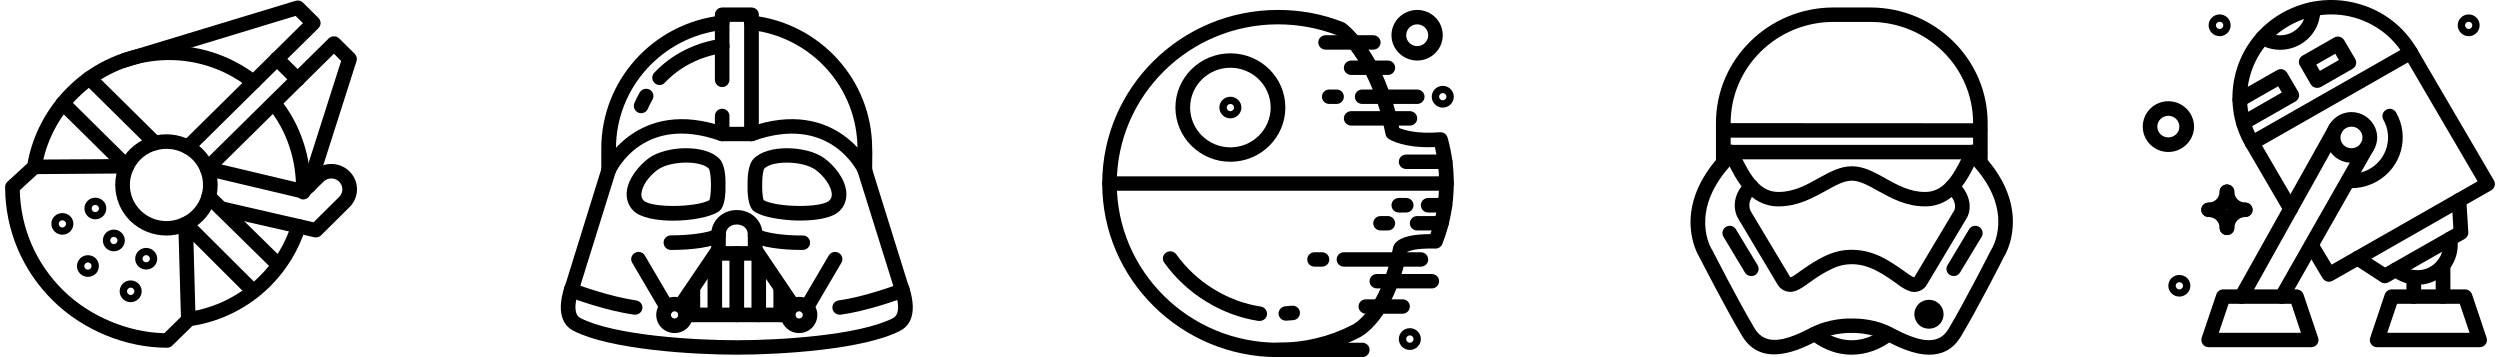 <?xml version="1.0" encoding="utf-8"?>
<!-- Generator: Adobe Illustrator 16.0.0, SVG Export Plug-In . SVG Version: 6.00 Build 0)  -->
<!DOCTYPE svg PUBLIC "-//W3C//DTD SVG 1.1//EN" "http://www.w3.org/Graphics/SVG/1.1/DTD/svg11.dtd">
<svg version="1.1" id="Capa_1" xmlns="http://www.w3.org/2000/svg" xmlns:xlink="http://www.w3.org/1999/xlink" x="0px" y="0px"
	 width="245px" height="35px" viewBox="0 0 245 35" enable-background="new 0 0 245 35" xml:space="preserve">
<g>
	<g>
		<g>
			<g>
				<path fill-rule="evenodd" clip-rule="evenodd" fill="#000000" d="M78.499,24.493c-1.813,0-3.987-0.253-4.894-0.84
					c-0.333-0.213-0.427-0.653-0.2-0.974c0.213-0.333,0.653-0.426,0.986-0.213c0.48,0.307,2.24,0.626,4.267,0.613
					c0.399-0.027,0.72,0.307,0.733,0.693c0,0.399-0.32,0.72-0.72,0.72H78.499z"/>
			</g>
			<g>
				<path fill-rule="evenodd" clip-rule="evenodd" fill="#000000" d="M65.925,24.493h-0.186c-0.4,0-0.707-0.333-0.707-0.72
					s0.32-0.707,0.72-0.707l0,0c2.026,0,3.786-0.293,4.267-0.6c0.333-0.213,0.773-0.121,1,0.2c0.213,0.333,0.12,0.773-0.213,0.987
					C69.899,24.24,67.726,24.493,65.925,24.493z"/>
			</g>
			<g>
				<path fill-rule="evenodd" clip-rule="evenodd" fill="#000000" d="M73.646,13.839h-2.867c-0.399,0-0.72-0.307-0.72-0.707V11.36
					c0-0.387,0.32-0.707,0.72-0.707c0.387,0,0.707,0.32,0.707,0.707v1.066h1.439V2.146h-1.439v5.667c0,0.4-0.32,0.72-0.707,0.72
					c-0.399,0-0.72-0.319-0.72-0.72V1.44c0-0.387,0.32-0.707,0.72-0.707h2.867c0.4,0,0.72,0.32,0.72,0.707v11.693
					C74.365,13.533,74.046,13.839,73.646,13.839z"/>
			</g>
			<g>
				<path fill-rule="evenodd" clip-rule="evenodd" fill="#000000" d="M71.126,24.119h2.159v-1.146c0-0.56-0.453-0.973-1.08-0.973
					c-0.626,0-1.079,0.414-1.079,0.973V24.119z M74.005,25.546h-3.586c-0.4,0-0.72-0.32-0.72-0.707v-1.867
					c0-1.346,1.107-2.387,2.506-2.387c1.414,0,2.521,1.041,2.521,2.387v1.867C74.726,25.226,74.406,25.546,74.005,25.546z"/>
			</g>
			<g>
				<path fill-rule="evenodd" clip-rule="evenodd" fill="#000000" d="M66.112,30.506c-0.066,0-0.173,0.014-0.253,0.107
					c-0.093,0.093-0.106,0.187-0.106,0.253c0,0.054,0.014,0.16,0.106,0.24c0.08,0.093,0.187,0.107,0.253,0.107
					c0.053,0,0.16-0.014,0.253-0.107c0.08-0.08,0.106-0.187,0.106-0.24c0-0.066-0.026-0.16-0.106-0.253
					C66.272,30.52,66.166,30.506,66.112,30.506z M66.112,32.639c-0.48,0-0.934-0.187-1.28-0.52
					c-0.333-0.333-0.521-0.787-0.521-1.253c0-0.479,0.187-0.92,0.521-1.253c0.346-0.333,0.8-0.521,1.28-0.521
					s0.92,0.187,1.267,0.521c0.333,0.333,0.52,0.773,0.52,1.253c0,0.467-0.187,0.907-0.52,1.253
					C67.032,32.453,66.592,32.639,66.112,32.639z"/>
			</g>
			<g>
				<path fill-rule="evenodd" clip-rule="evenodd" fill="#000000" d="M78.312,30.506c-0.053,0-0.16,0.014-0.253,0.107
					c-0.093,0.093-0.106,0.187-0.106,0.253c0,0.054,0.014,0.16,0.106,0.24c0.094,0.093,0.2,0.107,0.253,0.107
					s0.16-0.014,0.253-0.107c0.094-0.08,0.106-0.187,0.106-0.24c0-0.066-0.013-0.16-0.106-0.253
					C78.472,30.52,78.365,30.506,78.312,30.506z M78.312,32.639c-0.48,0-0.933-0.187-1.266-0.52
					c-0.347-0.333-0.534-0.787-0.534-1.253c0-0.479,0.187-0.92,0.534-1.253c0.333-0.333,0.786-0.521,1.266-0.521
					c0.48,0,0.934,0.174,1.267,0.521c0.333,0.333,0.52,0.773,0.52,1.253c0,0.467-0.187,0.907-0.52,1.253
					C79.246,32.453,78.792,32.639,78.312,32.639z"/>
			</g>
			<g>
				<path fill-rule="evenodd" clip-rule="evenodd" fill="#000000" d="M77.232,31.573H67.179c-0.386,0-0.707-0.32-0.707-0.707
					c0-0.399,0.32-0.72,0.707-0.72h10.053c0.4,0,0.72,0.32,0.72,0.72C77.952,31.252,77.632,31.573,77.232,31.573z"/>
			</g>
			<g>
				<path fill-rule="evenodd" clip-rule="evenodd" fill="#000000" d="M66.766,30.573c-0.147,0-0.28-0.04-0.4-0.12
					c-0.333-0.227-0.414-0.667-0.2-0.986l3.654-5.387c0.213-0.32,0.667-0.414,1-0.187c0.319,0.213,0.413,0.654,0.186,0.987
					l-3.64,5.373C67.219,30.453,66.993,30.573,66.766,30.573z"/>
			</g>
			<g>
				<path fill-rule="evenodd" clip-rule="evenodd" fill="#000000" d="M77.659,30.573c-0.24,0-0.467-0.12-0.601-0.32l-3.653-5.373
					c-0.213-0.333-0.133-0.773,0.2-0.987c0.32-0.227,0.773-0.133,1,0.187l3.64,5.387c0.227,0.319,0.133,0.76-0.187,0.986
					C77.925,30.533,77.792,30.573,77.659,30.573z"/>
			</g>
			<g>
				<path fill-rule="evenodd" clip-rule="evenodd" fill="#000000" d="M72.205,31.573c-0.399,0-0.719-0.32-0.719-0.707v-6.026
					c0-0.4,0.32-0.72,0.719-0.72c0.4,0,0.72,0.32,0.72,0.72v6.026C72.925,31.252,72.605,31.573,72.205,31.573z"/>
			</g>
			<g>
				<path fill-rule="evenodd" clip-rule="evenodd" fill="#000000" d="M70.046,31.213c-0.387,0-0.707-0.32-0.707-0.707v-5.32
					c0-0.387,0.32-0.707,0.707-0.707c0.4,0,0.72,0.32,0.72,0.707v5.32C70.766,30.893,70.446,31.213,70.046,31.213z"/>
			</g>
			<g>
				<path fill-rule="evenodd" clip-rule="evenodd" fill="#000000" d="M74.365,31.573c-0.399,0-0.72-0.32-0.72-0.707v-5.68
					c0-0.387,0.32-0.707,0.72-0.707c0.387,0,0.707,0.32,0.707,0.707v5.68C75.072,31.252,74.752,31.573,74.365,31.573z"/>
			</g>
			<g>
				<path fill-rule="evenodd" clip-rule="evenodd" fill="#000000" d="M76.512,31.573c-0.399,0-0.719-0.32-0.719-0.707v-2.479
					c0-0.4,0.32-0.72,0.719-0.72c0.4,0,0.72,0.32,0.72,0.72v2.479C77.232,31.252,76.912,31.573,76.512,31.573z"/>
			</g>
			<g>
				<path fill-rule="evenodd" clip-rule="evenodd" fill="#000000" d="M67.899,31.573c-0.4,0-0.72-0.32-0.72-0.707v-2.479
					c0-0.4,0.32-0.72,0.72-0.72c0.4,0,0.72,0.32,0.72,0.72v2.479C68.619,31.252,68.299,31.573,67.899,31.573z"/>
			</g>
			<g>
				<path fill-rule="evenodd" clip-rule="evenodd" fill="#000000" d="M67.259,15.933c-1.04,0-2.173,0.24-2.813,0.707
					c-0.867,0.627-1.533,1.6-1.587,2.32c-0.026,0.293,0.04,0.506,0.227,0.693c0.747,0.733,5.12,0.692,6.44-0.041
					c0.093-0.253,0.16-0.986,0.146-1.626c0-0.6-0.093-1.28-0.2-1.454C69.085,16.133,68.206,15.933,67.259,15.933z M65.952,21.626
					c-1.626,0-3.2-0.293-3.879-0.973c-0.48-0.48-0.707-1.107-0.654-1.814c0.107-1.307,1.173-2.613,2.173-3.346
					c1.707-1.227,5.586-1.387,6.946,0.106c0.52,0.56,0.574,1.84,0.561,2.373c0.066,2.28-0.507,2.654-0.693,2.773
					C69.592,21.279,67.739,21.626,65.952,21.626z"/>
			</g>
			<g>
				<path fill-rule="evenodd" clip-rule="evenodd" fill="#000000" d="M74.832,19.613c1.32,0.733,5.707,0.773,6.44,0.041
					c0.187-0.187,0.266-0.4,0.239-0.693c-0.066-0.72-0.733-1.693-1.586-2.32c-1.24-0.894-4.24-0.947-5.04-0.107
					c-0.093,0.173-0.2,0.854-0.187,1.427C74.672,18.626,74.739,19.359,74.832,19.613z M78.445,21.613h-0.319
					c-1.414-0.04-3.267-0.28-4.174-0.867c-0.187-0.12-0.76-0.493-0.693-2.8c0-0.507,0.04-1.787,0.561-2.347
					c1.359-1.493,5.239-1.333,6.946-0.106c1.013,0.733,2.066,2.04,2.173,3.346c0.053,0.707-0.16,1.333-0.64,1.814
					C81.486,21.466,79.646,21.613,78.445,21.613z"/>
			</g>
			<g>
				<path fill-rule="evenodd" clip-rule="evenodd" fill="#000000" d="M79.072,30.812c-0.12,0-0.253-0.027-0.36-0.093
					c-0.347-0.2-0.467-0.627-0.267-0.96l2.773-4.72c0.2-0.333,0.64-0.453,0.986-0.253c0.333,0.201,0.454,0.627,0.254,0.96
					l-2.773,4.72C79.552,30.693,79.312,30.812,79.072,30.812z"/>
			</g>
			<g>
				<path fill-rule="evenodd" clip-rule="evenodd" fill="#000000" d="M64.646,8.333c-0.186,0-0.36-0.066-0.493-0.2
					c-0.294-0.253-0.308-0.707-0.041-1c1.68-1.787,4-2.974,6.56-3.333c0.386-0.067,0.76,0.213,0.813,0.6
					c0.053,0.387-0.213,0.747-0.614,0.8c-2.227,0.32-4.253,1.347-5.707,2.893C65.019,8.253,64.833,8.333,64.646,8.333z"/>
			</g>
			<g>
				<path fill-rule="evenodd" clip-rule="evenodd" fill="#000000" d="M62.833,11.093c-0.093,0-0.187-0.027-0.28-0.053
					c-0.36-0.16-0.533-0.573-0.387-0.933c0.16-0.36,0.333-0.707,0.521-1.041c0.2-0.346,0.64-0.466,0.986-0.28
					c0.347,0.201,0.467,0.627,0.267,0.973c-0.16,0.294-0.32,0.587-0.453,0.894C63.379,10.933,63.112,11.093,62.833,11.093z"/>
			</g>
			<g>
				<path fill-rule="evenodd" clip-rule="evenodd" fill="#000000" d="M65.353,30.812c-0.253,0-0.494-0.12-0.627-0.346l-2.773-4.72
					c-0.2-0.333-0.08-0.76,0.267-0.96c0.346-0.2,0.786-0.08,0.973,0.253l2.773,4.72c0.2,0.333,0.08,0.76-0.253,0.96
					C65.592,30.786,65.472,30.812,65.353,30.812z"/>
			</g>
			<g>
				<path fill-rule="evenodd" clip-rule="evenodd" fill="#000000" d="M82.285,30.839c-0.346,0-0.653-0.253-0.706-0.6
					c-0.054-0.4,0.227-0.747,0.613-0.8c2.44-0.333,5.56-1.453,5.92-1.64c0.347-0.173,0.787-0.04,0.96,0.307
					c0.186,0.347,0.053,0.773-0.307,0.96c-0.574,0.293-3.854,1.427-6.374,1.773H82.285z"/>
			</g>
			<g>
				<path fill-rule="evenodd" clip-rule="evenodd" fill="#000000" d="M62.246,30.839h-0.106c-2.586-0.36-5.973-1.533-6.494-1.8
					c-0.346-0.186-0.493-0.613-0.307-0.959c0.187-0.347,0.613-0.48,0.974-0.307c0.347,0.187,3.586,1.319,6.026,1.667
					c0.387,0.053,0.667,0.4,0.613,0.8C62.899,30.586,62.592,30.839,62.246,30.839z"/>
			</g>
			<g>
				<path fill-rule="evenodd" clip-rule="evenodd" fill="#000000" d="M84.766,17.386c-0.267,0-0.52-0.146-0.654-0.414
					c-0.106-0.24-2.839-5.8-10.226-3.173c-0.374,0.133-0.787-0.054-0.92-0.427c-0.134-0.36,0.066-0.773,0.44-0.906
					c8.653-3.08,11.986,3.854,12.013,3.92c0.173,0.36,0.014,0.773-0.346,0.934C84.979,17.373,84.872,17.386,84.766,17.386z"/>
			</g>
			<g>
				<path fill-rule="evenodd" clip-rule="evenodd" fill="#000000" d="M59.646,17.386c-0.093,0-0.2-0.014-0.293-0.066
					c-0.36-0.16-0.52-0.574-0.36-0.934c0.04-0.066,3.373-7,12.026-3.92c0.373,0.133,0.56,0.546,0.426,0.906
					c-0.133,0.374-0.546,0.561-0.919,0.427c-7.427-2.64-10.12,2.933-10.227,3.173C60.179,17.24,59.913,17.386,59.646,17.386z"/>
			</g>
			<g>
				<path fill-rule="evenodd" clip-rule="evenodd" fill="#000000" d="M72.205,34.759c-4.253,0-12.412-0.493-15.986-2.333
					c-0.973-0.493-1.88-1.747-0.707-4.867l3.414-10.986V14.56c0-6.667,5.053-12.28,11.76-13.04c0.399-0.041,0.759,0.239,0.8,0.626
					c0.04,0.387-0.24,0.747-0.627,0.787c-5.987,0.68-10.493,5.68-10.493,11.626v2.227l-3.506,11.253
					c-0.294,0.787-0.894,2.667,0.026,3.133c3.32,1.707,11.2,2.173,15.319,2.173c4.121,0,12-0.466,15.32-2.173
					c0.907-0.467,0.32-2.346,0.027-3.133L87.539,28l-3.507-11.213l0.027-1.867l-0.027-0.333c0-5.973-4.493-10.973-10.466-11.653
					c-0.4-0.04-0.68-0.4-0.64-0.787c0.053-0.387,0.4-0.667,0.8-0.626c6.693,0.76,11.747,6.373,11.747,13.04l0.014,0.333
					l-0.014,1.681l3.426,10.986c1.174,3.12,0.267,4.374-0.707,4.867C84.619,34.266,76.459,34.759,72.205,34.759z"/>
			</g>
		</g>
		<g>
			<g>
				<path fill-rule="evenodd" clip-rule="evenodd" fill="#000000" d="M187.59,28.613c-0.173,0-0.346-0.04-0.52-0.107
					c-0.44-0.16-0.84-0.44-1.28-0.773c-0.454-0.32-0.96-0.693-1.693-1.093c-0.947-0.52-1.734-0.747-2.627-0.747
					c-0.974,0-1.693,0.293-2.52,0.747c-0.733,0.4-1.24,0.773-1.693,1.093c-0.453,0.333-0.84,0.613-1.28,0.773
					c-0.653,0.253-1.399,0-1.76-0.6l-3.84-6.427c-0.413-0.626-0.813-2.253,0.76-3.72c0.28-0.266,0.733-0.253,1.014,0.027
					c0.267,0.293,0.253,0.733-0.026,1c-1.107,1.04-0.547,1.907-0.534,1.946l3.867,6.454c0.267-0.094,0.573-0.32,0.947-0.6
					c0.466-0.32,1.027-0.733,1.84-1.187c1.013-0.546,1.946-0.92,3.227-0.92c1.453,0,2.547,0.494,3.333,0.92
					c0.8,0.454,1.373,0.867,1.827,1.187c0.387,0.28,0.693,0.506,0.959,0.6l3.84-6.427l0.053-0.08c0.04-0.053,0.48-0.773-0.667-1.893
					c-0.28-0.28-0.28-0.733,0-1c0.28-0.28,0.733-0.28,1.013-0.013c1.627,1.6,1.267,3.12,0.827,3.733l-3.827,6.4
					C188.563,28.359,188.084,28.613,187.59,28.613z"/>
			</g>
			<g>
				<path fill-rule="evenodd" clip-rule="evenodd" fill="#000000" d="M189.044,32.213c-0.374,0-0.747-0.133-1.026-0.414
					c-0.267-0.267-0.414-0.627-0.414-1c0-0.387,0.146-0.733,0.414-1c0.56-0.56,1.479-0.56,2.04,0c0.267,0.267,0.414,0.613,0.414,1
					c0,0.373-0.146,0.733-0.414,1C189.777,32.08,189.404,32.213,189.044,32.213z"/>
			</g>
			<g>
				<path fill-rule="evenodd" clip-rule="evenodd" fill="#000000" d="M171.631,27.053c-0.253,0-0.494-0.12-0.627-0.347l-2.106-3.506
					c-0.2-0.333-0.093-0.773,0.253-0.973c0.333-0.2,0.773-0.093,0.974,0.253l2.12,3.507c0.2,0.333,0.093,0.773-0.253,0.973
					C171.884,27.026,171.75,27.053,171.631,27.053z"/>
			</g>
			<g>
				<path fill-rule="evenodd" clip-rule="evenodd" fill="#000000" d="M191.47,27.053c-0.133,0-0.253-0.027-0.373-0.093
					c-0.333-0.2-0.454-0.64-0.24-0.973l2.107-3.507c0.2-0.347,0.64-0.453,0.986-0.253c0.333,0.2,0.454,0.64,0.253,0.973l-2.12,3.506
					C191.95,26.933,191.71,27.053,191.47,27.053z"/>
			</g>
			<g>
				<path fill-rule="evenodd" clip-rule="evenodd" fill="#000000" d="M181.471,34.759c-1.813,0-3.213-0.813-4.066-1.493
					c-0.307-0.24-0.36-0.693-0.107-0.987c0.253-0.307,0.693-0.36,1.013-0.107c0.667,0.533,1.76,1.173,3.16,1.173
					c1.093,0,2.213-0.413,3.16-1.16c0.307-0.24,0.76-0.187,1,0.12c0.253,0.307,0.2,0.747-0.107,0.987
					C184.324,34.239,182.884,34.759,181.471,34.759z"/>
			</g>
			<g>
				<path fill-rule="evenodd" clip-rule="evenodd" fill="#000000" d="M181.631,31.213c0.56,0,2.213,0.066,3.747,0.867l0.2,0.106
					c2.146,1.107,4.28,1.893,5.373,0.054c1.627-2.734,4.121-7.64,4.147-7.693l0.04-0.067c0.093-0.146,2.28-3.653-1.601-8.08
					l-0.173-0.2v-4.146c0-5.466-4.52-9.907-10.08-9.907h-3.6c-5.56,0-10.08,4.44-10.08,9.907v4.146l-0.173,0.2
					c-3.867,4.427-1.76,7.907-1.667,8.053l0.04,0.053c0.027,0.053,2.52,4.96,4.16,7.693c1.106,1.854,3.266,1.067,5.44-0.053
					l0.146-0.066c1.733-0.894,3.64-0.88,3.92-0.867H181.631z M189.071,34.759c-1.627,0-3.307-0.879-4.16-1.319l-0.2-0.107
					c-1.494-0.76-3.187-0.706-3.201-0.706l-0.04,0.013l-0.027-0.013c-0.027,0-1.747-0.067-3.24,0.706l-0.133,0.066
					c-1.48,0.773-5.387,2.8-7.347-0.479c-1.6-2.667-3.986-7.347-4.2-7.747c-0.267-0.44-2.533-4.519,1.64-9.493v-3.626
					c0-6.24,5.16-11.32,11.52-11.32h3.6c6.347,0,11.507,5.08,11.507,11.32v3.626c2.24,2.641,2.573,5.053,2.453,6.614
					c-0.12,1.613-0.733,2.693-0.88,2.92c-0.2,0.414-2.587,5.093-4.187,7.747C191.377,34.306,190.244,34.759,189.071,34.759z"/>
			</g>
			<g>
				<path fill-rule="evenodd" clip-rule="evenodd" fill="#000000" d="M194.03,15.613h-25.119c-0.4,0-0.72-0.307-0.72-0.707
					c0-0.387,0.32-0.707,0.72-0.707h25.119c0.4,0,0.72,0.32,0.72,0.707C194.75,15.306,194.431,15.613,194.03,15.613z"/>
			</g>
			<g>
				<path fill-rule="evenodd" clip-rule="evenodd" fill="#000000" d="M194.03,13.493h-25.119c-0.4,0-0.72-0.32-0.72-0.707
					c0-0.4,0.32-0.72,0.72-0.72l25.119,0.014c0.4,0,0.72,0.307,0.72,0.707C194.75,13.173,194.431,13.493,194.03,13.493z"/>
			</g>
			<g>
				<path fill-rule="evenodd" clip-rule="evenodd" fill="#000000" d="M188.657,20.226c-1.88,0-3.32-0.813-4.613-1.52
					c-0.96-0.533-1.787-1-2.56-1c-0.787,0-1.614,0.467-2.574,1c-1.293,0.707-2.747,1.52-4.613,1.52c-2.866,0-4.173-2.667-4.96-4.253
					c-0.134-0.28-0.253-0.533-0.373-0.747c-0.2-0.346-0.067-0.773,0.28-0.973c0.346-0.187,0.773-0.054,0.973,0.28
					c0.134,0.24,0.267,0.52,0.414,0.827c0.933,1.88,1.854,3.453,3.667,3.453c1.494,0,2.72-0.68,3.906-1.346
					c1.094-0.6,2.121-1.173,3.281-1.173c1.159,0,2.186,0.573,3.266,1.173c1.187,0.667,2.414,1.346,3.907,1.346
					c1.813,0,2.733-1.573,3.667-3.467c0.16-0.307,0.293-0.573,0.427-0.813c0.187-0.333,0.627-0.467,0.973-0.28
					c0.347,0.2,0.467,0.627,0.28,0.973c-0.12,0.213-0.253,0.467-0.387,0.747C192.831,17.56,191.524,20.226,188.657,20.226z"/>
			</g>
		</g>
		<g>
			<g>
				<path fill-rule="evenodd" clip-rule="evenodd" fill="#000000" d="M120.578,10.187c-0.2,0-0.36,0.16-0.36,0.36
					c0,0.187,0.16,0.347,0.36,0.347c0.2,0,0.36-0.16,0.36-0.347C120.938,10.346,120.778,10.187,120.578,10.187z M120.578,11.6
					c-0.6,0-1.08-0.48-1.08-1.067c0-0.573,0.48-1.053,1.08-1.053c0.587,0,1.08,0.48,1.08,1.053
					C121.658,11.12,121.165,11.6,120.578,11.6z"/>
			</g>
			<g>
				<path fill-rule="evenodd" clip-rule="evenodd" fill="#000000" d="M120.578,6.64c-2.173,0-3.946,1.747-3.946,3.893
					c0,2.16,1.773,3.907,3.946,3.907c2.173,0,3.947-1.747,3.947-3.907C124.525,8.386,122.751,6.64,120.578,6.64z M120.578,15.853
					c-2.973,0-5.387-2.387-5.387-5.32c0-2.92,2.414-5.307,5.387-5.307c2.974,0,5.387,2.387,5.387,5.307
					C125.965,13.466,123.552,15.853,120.578,15.853z"/>
			</g>
			<g>
				<path fill-rule="evenodd" clip-rule="evenodd" fill="#000000" d="M141.391,9.12c-0.2,0-0.36,0.16-0.36,0.36
					c0,0.187,0.16,0.347,0.36,0.347s0.36-0.16,0.36-0.347C141.751,9.28,141.591,9.12,141.391,9.12z M141.391,10.546
					c-0.586,0-1.08-0.48-1.08-1.067s0.494-1.066,1.08-1.066c0.6,0,1.08,0.48,1.08,1.066S141.991,10.546,141.391,10.546z"/>
			</g>
			<g>
				<path fill-rule="evenodd" clip-rule="evenodd" fill="#000000" d="M138.165,32.866c-0.2,0-0.36,0.16-0.36,0.36
					c0,0.2,0.16,0.36,0.36,0.36s0.36-0.16,0.36-0.36C138.524,33.026,138.364,32.866,138.165,32.866z M138.165,34.293
					c-0.6,0-1.08-0.48-1.08-1.067c0-0.586,0.48-1.066,1.08-1.066c0.586,0,1.08,0.479,1.08,1.066
					C139.245,33.812,138.751,34.293,138.165,34.293z"/>
			</g>
			<g>
				<path fill-rule="evenodd" clip-rule="evenodd" fill="#000000" d="M138.885,2.386c-0.601,0-1.08,0.48-1.08,1.066
					c0,0.587,0.479,1.067,1.08,1.067c0.586,0,1.08-0.48,1.08-1.067C139.965,2.866,139.471,2.386,138.885,2.386z M138.885,5.933
					c-1.387,0-2.521-1.12-2.521-2.48c0-1.373,1.134-2.479,2.521-2.479s2.506,1.106,2.506,2.479
					C141.391,4.813,140.271,5.933,138.885,5.933z"/>
			</g>
			<g>
				<path fill-rule="evenodd" clip-rule="evenodd" fill="#000000" d="M141.751,18.693h-33.012c-0.4,0-0.72-0.32-0.72-0.707
					c0-0.4,0.32-0.707,0.72-0.707h33.012c0.4,0,0.72,0.307,0.72,0.707C142.471,18.373,142.151,18.693,141.751,18.693z"/>
			</g>
			<g>
				<path fill-rule="evenodd" clip-rule="evenodd" fill="#000000" d="M134.578,4.866h-4.667c-0.4,0-0.72-0.32-0.72-0.707
					s0.32-0.707,0.72-0.707h4.667c0.387,0,0.72,0.32,0.72,0.707S134.978,4.866,134.578,4.866z"/>
			</g>
			<g>
				<path fill-rule="evenodd" clip-rule="evenodd" fill="#000000" d="M138.885,10.187h-5.387c-0.4,0-0.72-0.32-0.72-0.707
					c0-0.4,0.32-0.707,0.72-0.707h5.387c0.387,0,0.72,0.307,0.72,0.707C139.604,9.866,139.284,10.187,138.885,10.187z"/>
			</g>
			<g>
				<path fill-rule="evenodd" clip-rule="evenodd" fill="#000000" d="M138.165,12.306h-5.747c-0.387,0-0.72-0.307-0.72-0.706
					c0-0.387,0.333-0.707,0.72-0.707h5.747c0.4,0,0.72,0.32,0.72,0.707C138.885,12,138.564,12.306,138.165,12.306z"/>
			</g>
			<g>
				<path fill-rule="evenodd" clip-rule="evenodd" fill="#000000" d="M136.004,7.346h-3.586c-0.387,0-0.72-0.32-0.72-0.707
					s0.333-0.707,0.72-0.707h3.586c0.4,0,0.72,0.32,0.72,0.707S136.405,7.346,136.004,7.346z"/>
			</g>
			<g>
				<path fill-rule="evenodd" clip-rule="evenodd" fill="#000000" d="M133.498,34.999h-8.253c-0.4,0-0.72-0.32-0.72-0.706
					c0-0.4,0.32-0.707,0.72-0.707h8.253c0.4,0,0.72,0.307,0.72,0.707C134.218,34.679,133.898,34.999,133.498,34.999z"/>
			</g>
			<g>
				<path fill-rule="evenodd" clip-rule="evenodd" fill="#000000" d="M140.311,28.266h-5.373c-0.4,0-0.72-0.32-0.72-0.707
					c0-0.399,0.319-0.706,0.72-0.706h5.373c0.4,0,0.72,0.307,0.72,0.706C141.031,27.946,140.711,28.266,140.311,28.266z"/>
			</g>
			<g>
				<path fill-rule="evenodd" clip-rule="evenodd" fill="#000000" d="M139.245,26.133h-7.547c-0.387,0-0.706-0.307-0.706-0.707
					c0-0.387,0.319-0.707,0.706-0.707h7.547c0.387,0,0.72,0.32,0.72,0.707C139.965,25.826,139.631,26.133,139.245,26.133z"/>
			</g>
			<g>
				<path fill-rule="evenodd" clip-rule="evenodd" fill="#000000" d="M137.444,30.746h-3.586c-0.399,0-0.72-0.32-0.72-0.707
					c0-0.4,0.32-0.707,0.72-0.707h3.586c0.4,0,0.72,0.307,0.72,0.707C138.165,30.426,137.844,30.746,137.444,30.746z"/>
			</g>
			<g>
				<path fill-rule="evenodd" clip-rule="evenodd" fill="#000000" d="M141.618,16.56h-3.813c-0.4,0-0.72-0.307-0.72-0.707
					c0-0.387,0.32-0.707,0.72-0.707h3.813c0.4,0,0.72,0.32,0.72,0.707C142.338,16.253,142.018,16.56,141.618,16.56z"/>
			</g>
			<g>
				<path fill-rule="evenodd" clip-rule="evenodd" fill="#000000" d="M141.258,22.586h-2.373c-0.4,0-0.72-0.307-0.72-0.706
					c0-0.387,0.32-0.707,0.72-0.707h2.373c0.4,0,0.72,0.32,0.72,0.707C141.978,22.279,141.658,22.586,141.258,22.586z"/>
			</g>
			<g>
				<path fill-rule="evenodd" clip-rule="evenodd" fill="#000000" d="M141.604,20.826h-1.64c-0.4,0-0.72-0.32-0.72-0.72
					c0-0.387,0.32-0.707,0.72-0.707h1.64c0.4,0,0.72,0.32,0.72,0.707C142.325,20.506,142.004,20.826,141.604,20.826z"/>
			</g>
			<g>
				<path fill-rule="evenodd" clip-rule="evenodd" fill="#000000" d="M126.018,31.426c-0.374,0-0.693-0.28-0.72-0.667
					c-0.014-0.387,0.28-0.72,0.68-0.747c0.213-0.013,0.413-0.026,0.627-0.053c0.387-0.04,0.747,0.24,0.786,0.626
					c0.041,0.387-0.239,0.747-0.626,0.787c-0.24,0.026-0.467,0.04-0.707,0.053H126.018z"/>
			</g>
			<g>
				<path fill-rule="evenodd" clip-rule="evenodd" fill="#000000" d="M123.445,31.453h-0.107c-3.626-0.546-7.08-2.68-9.239-5.707
					c-0.24-0.32-0.16-0.76,0.173-0.987c0.32-0.227,0.76-0.146,1,0.16c1.947,2.733,5.04,4.64,8.28,5.12
					c0.399,0.067,0.667,0.427,0.613,0.814C124.111,31.199,123.805,31.453,123.445,31.453z"/>
			</g>
			<g>
				<path fill-rule="evenodd" clip-rule="evenodd" fill="#000000" d="M137.805,20.826h-0.72c-0.4,0-0.72-0.32-0.72-0.72
					c0-0.387,0.32-0.707,0.72-0.707h0.72c0.399,0,0.72,0.32,0.72,0.707C138.524,20.506,138.204,20.826,137.805,20.826z"/>
			</g>
			<g>
				<path fill-rule="evenodd" clip-rule="evenodd" fill="#000000" d="M136.004,22.586h-0.706c-0.4,0-0.72-0.307-0.72-0.706
					c0-0.387,0.32-0.707,0.72-0.707h0.706c0.4,0,0.72,0.32,0.72,0.707C136.725,22.279,136.405,22.586,136.004,22.586z"/>
			</g>
			<g>
				<path fill-rule="evenodd" clip-rule="evenodd" fill="#000000" d="M129.551,26.133h-0.72c-0.4,0-0.72-0.307-0.72-0.707
					c0-0.387,0.32-0.707,0.72-0.707h0.72c0.4,0,0.72,0.32,0.72,0.707C130.271,25.826,129.951,26.133,129.551,26.133z"/>
			</g>
			<g>
				<path fill-rule="evenodd" clip-rule="evenodd" fill="#000000" d="M130.992,10.187h-0.72c-0.4,0-0.72-0.32-0.72-0.707
					c0-0.4,0.32-0.707,0.72-0.707h0.72c0.387,0,0.706,0.307,0.706,0.707C131.698,9.866,131.378,10.187,130.992,10.187z"/>
			</g>
			<g>
				<path fill-rule="evenodd" clip-rule="evenodd" fill="#000000" d="M125.245,2.386c-8.707,0-15.8,7-15.8,15.6
					c0,8.6,7.093,15.6,15.8,15.6c2.573,0,5.026-0.586,7.266-1.747l0.04-0.013c0.054-0.027,2.733-1.36,3.947-7.454
					c0.066-0.573,0.667-1.427,3.68-1.427c0.573-1.613,0.854-3.292,0.854-5.026c0-1.187-0.134-2.333-0.414-3.506
					c-3.027,0.133-4.373-0.707-4.533-0.8c-0.16-0.107-0.266-0.28-0.307-0.467c-1.253-6.613-4.267-9.293-4.733-9.68
					C129.191,2.747,127.245,2.386,125.245,2.386z M125.245,34.999c-9.507,0-17.227-7.64-17.227-17.013
					c0-9.386,7.72-17.013,17.227-17.013c2.213,0,4.373,0.399,6.413,1.213c0.053,0.027,0.12,0.053,0.173,0.093
					c0.146,0.106,3.786,2.773,5.293,10.267c0.493,0.2,1.76,0.6,3.986,0.414c0.347-0.027,0.653,0.186,0.747,0.52l0.04,0.12
					c0.387,1.439,0.574,2.853,0.574,4.32c0,2.08-0.373,4.093-1.12,5.987c-0.107,0.28-0.374,0.453-0.667,0.453
					c-2.014-0.053-2.64,0.253-2.8,0.346c-1.32,6.614-4.347,8.228-4.72,8.4C130.711,34.359,128.045,34.999,125.245,34.999z"/>
			</g>
		</g>
		<g>
			<g>
				<path fill-rule="evenodd" clip-rule="evenodd" fill="#000000" d="M12.42,17c-0.187,0-0.36-0.066-0.507-0.2L5.66,10.626
					c-0.28-0.28-0.28-0.733,0-1c0.28-0.28,0.747-0.28,1.026,0l6.24,6.173c0.28,0.266,0.28,0.72,0,1
					C12.793,16.933,12.606,17,12.42,17z"/>
			</g>
			<g>
				<path fill-rule="evenodd" clip-rule="evenodd" fill="#000000" d="M15.193,14.732c-0.187,0-0.373-0.079-0.507-0.213L8.26,8.173
					c-0.28-0.266-0.28-0.72,0-1c0.28-0.28,0.733-0.28,1.014,0L15.7,13.52c0.28,0.28,0.28,0.72,0,1
					C15.553,14.653,15.38,14.732,15.193,14.732z"/>
			</g>
			<g>
				<path fill-rule="evenodd" clip-rule="evenodd" fill="#000000" d="M8.62,25.719c-0.093,0-0.186,0.04-0.253,0.107
					c-0.146,0.133-0.146,0.36,0,0.494c0.134,0.146,0.36,0.146,0.507,0c0.133-0.134,0.133-0.36,0-0.494
					C8.807,25.759,8.713,25.719,8.62,25.719z M8.62,27.133c-0.28,0-0.56-0.107-0.76-0.307c-0.426-0.414-0.426-1.094,0-1.506
					c0.414-0.414,1.093-0.414,1.52,0c0.414,0.413,0.414,1.093,0,1.506C9.167,27.026,8.887,27.133,8.62,27.133z"/>
			</g>
			<g>
				<path fill-rule="evenodd" clip-rule="evenodd" fill="#000000" d="M11.153,23.213c-0.094,0-0.187,0.027-0.254,0.107
					c-0.133,0.133-0.133,0.359,0,0.493c0.147,0.147,0.374,0.147,0.507,0c0.146-0.133,0.146-0.36,0-0.493
					C11.34,23.252,11.247,23.213,11.153,23.213z M11.153,24.626c-0.28,0-0.547-0.107-0.76-0.307c-0.414-0.414-0.414-1.094,0-1.507
					c0.414-0.413,1.107-0.413,1.52,0c0.427,0.414,0.427,1.094,0,1.507C11.7,24.52,11.434,24.626,11.153,24.626z"/>
			</g>
			<g>
				<path fill-rule="evenodd" clip-rule="evenodd" fill="#000000" d="M6.113,21.586c-0.2,0-0.36,0.16-0.36,0.347
					c0,0.2,0.16,0.36,0.36,0.36c0.2,0,0.36-0.16,0.36-0.36C6.473,21.746,6.313,21.586,6.113,21.586z M6.113,23
					c-0.6,0-1.08-0.48-1.08-1.066c0-0.587,0.48-1.053,1.08-1.053s1.08,0.466,1.08,1.053C7.193,22.52,6.713,23,6.113,23z"/>
			</g>
			<g>
				<path fill-rule="evenodd" clip-rule="evenodd" fill="#000000" d="M9.34,20.08c-0.2,0-0.36,0.16-0.36,0.346
					c0,0.201,0.16,0.36,0.36,0.36c0.2,0,0.36-0.16,0.36-0.36C9.7,20.24,9.54,20.08,9.34,20.08z M9.34,21.493
					c-0.587,0-1.066-0.48-1.066-1.067c0-0.586,0.479-1.053,1.066-1.053c0.6,0,1.08,0.467,1.08,1.053
					C10.42,21.013,9.94,21.493,9.34,21.493z"/>
			</g>
			<g>
				<path fill-rule="evenodd" clip-rule="evenodd" fill="#000000" d="M12.807,28.186c-0.2,0-0.36,0.16-0.36,0.36
					c0,0.2,0.16,0.36,0.36,0.36c0.2,0,0.36-0.16,0.36-0.36C13.167,28.346,13.006,28.186,12.807,28.186z M12.807,29.613
					c-0.601,0-1.08-0.48-1.08-1.066c0-0.587,0.479-1.067,1.08-1.067c0.586,0,1.08,0.48,1.08,1.067
					C13.887,29.133,13.393,29.613,12.807,29.613z"/>
			</g>
			<g>
				<path fill-rule="evenodd" clip-rule="evenodd" fill="#000000" d="M14.327,25c-0.2,0-0.36,0.16-0.36,0.36
					c0,0.187,0.16,0.346,0.36,0.346s0.36-0.159,0.36-0.346C14.687,25.16,14.526,25,14.327,25z M14.327,26.413
					c-0.6,0-1.08-0.467-1.08-1.053s0.48-1.066,1.08-1.066c0.6,0,1.08,0.48,1.08,1.066S14.926,26.413,14.327,26.413z"/>
			</g>
			<g>
				<path fill-rule="evenodd" clip-rule="evenodd" fill="#000000" d="M18.407,15.119c-0.187,0-0.374-0.08-0.507-0.213
					c-0.293-0.28-0.293-0.733,0-1l11.787-11.64l-0.72-0.707L12.46,6.573c-0.374,0.12-0.773-0.094-0.894-0.467
					c-0.12-0.374,0.094-0.773,0.48-0.893L28.966,0.08C29.22,0,29.5,0.066,29.687,0.253l1.52,1.506c0.28,0.28,0.28,0.72,0,1
					L18.913,14.906C18.767,15.039,18.58,15.119,18.407,15.119z"/>
			</g>
			<g>
				<path fill-rule="evenodd" clip-rule="evenodd" fill="#000000" d="M29.179,8.479c-0.186,0-0.373-0.066-0.52-0.2l-2.026-2.013
					c-0.28-0.267-0.28-0.72,0-1c0.28-0.28,0.733-0.28,1.013,0l2.041,2.013c0.28,0.267,0.28,0.72,0,1
					C29.539,8.413,29.353,8.479,29.179,8.479z"/>
			</g>
			<g>
				<path fill-rule="evenodd" clip-rule="evenodd" fill="#000000" d="M29.726,19.546h-0.027c-0.387,0-0.706-0.387-0.693-0.773
					c0.08-3.027-0.879-5.96-2.733-8.213c-0.24-0.307-0.2-0.773,0.107-1.013c0.32-0.253,0.76-0.2,1.013,0.093
					c2.067,2.533,3.146,5.813,3.053,9.173C30.433,19.199,30.113,19.546,29.726,19.546z"/>
			</g>
			<g>
				<path fill-rule="evenodd" clip-rule="evenodd" fill="#000000" d="M30.286,18.919c-0.08,0-0.146-0.013-0.227-0.027
					c-0.373-0.12-0.587-0.52-0.467-0.893l3.84-12.026l-0.707-0.707l-11.92,11.76c-0.28,0.267-0.733,0.267-1.013,0
					c-0.281-0.28-0.281-0.733,0-1.014L32.22,3.759c0.28-0.266,0.733-0.266,1.013,0l1.521,1.507c0.187,0.186,0.267,0.466,0.187,0.72
					l-3.973,12.439C30.873,18.732,30.58,18.919,30.286,18.919z"/>
			</g>
			<g>
				<path fill-rule="evenodd" clip-rule="evenodd" fill="#000000" d="M30.953,23.266c-0.053,0-0.107,0-0.16-0.014l-9.267-2.12
					c-0.387-0.094-0.627-0.467-0.533-0.854c0.093-0.387,0.48-0.613,0.867-0.533l8.866,2.04l2.506-2.48
					c0.427-0.414,0.427-1.093,0-1.506c-0.413-0.414-1.106-0.414-1.52,0l-1.493,1.453c-0.173,0.173-0.427,0.24-0.681,0.187
					l-9.399-2.227c-0.387-0.094-0.627-0.48-0.533-0.854c0.093-0.387,0.48-0.627,0.867-0.533l9.026,2.146l1.2-1.173
					c0.974-0.974,2.574-0.974,3.547,0c0.986,0.959,0.986,2.546,0,3.506l-2.786,2.76C31.326,23.199,31.14,23.266,30.953,23.266z"/>
			</g>
			<g>
				<path fill-rule="evenodd" clip-rule="evenodd" fill="#000000" d="M27.273,26.666c-0.187,0-0.36-0.08-0.506-0.213l-6.814-6.693
					c-0.28-0.266-0.28-0.72,0-1c0.28-0.28,0.734-0.28,1.014,0l6.813,6.693c0.28,0.267,0.28,0.72,0,1
					C27.646,26.586,27.46,26.666,27.273,26.666z"/>
			</g>
			<g>
				<path fill-rule="evenodd" clip-rule="evenodd" fill="#000000" d="M24.806,29.24c-0.187,0-0.373-0.08-0.506-0.214l-6.6-6.586
					c-0.28-0.267-0.28-0.72,0-1c0.28-0.28,0.747-0.267,1.014,0.013l6.6,6.573c0.28,0.28,0.28,0.733,0,1
					C25.167,29.172,24.993,29.24,24.806,29.24z"/>
			</g>
			<g>
				<path fill-rule="evenodd" clip-rule="evenodd" fill="#000000" d="M16.313,14.586c-0.92,0-1.84,0.347-2.533,1.027
					c-1.4,1.387-1.4,3.64,0,5.014c1.4,1.386,3.667,1.386,5.066,0c1.4-1.374,1.4-3.627,0-5.014
					C18.153,14.933,17.233,14.586,16.313,14.586z M16.313,23.08c-1.293,0-2.573-0.48-3.56-1.44c-1.946-1.947-1.946-5.093,0-7.027
					c1.96-1.934,5.146-1.934,7.107,0c1.96,1.934,1.96,5.093,0,7.027C18.886,22.6,17.593,23.08,16.313,23.08z"/>
			</g>
			<g>
				<path fill-rule="evenodd" clip-rule="evenodd" fill="#000000" d="M3.38,17.066c-0.4,0-0.72-0.32-0.72-0.707
					c0-0.399,0.32-0.706,0.707-0.72l9.053-0.054c0.4,0,0.72,0.32,0.72,0.707c0,0.386-0.319,0.707-0.706,0.707L3.38,17.066
					L3.38,17.066z"/>
			</g>
			<g>
				<path fill-rule="evenodd" clip-rule="evenodd" fill="#000000" d="M18.446,31.986c-0.387,0-0.707-0.307-0.707-0.693l-0.267-9.333
					c0-0.387,0.307-0.707,0.706-0.72h0.014c0.387,0,0.707,0.307,0.72,0.693l0.253,9.319c0.013,0.4-0.294,0.72-0.693,0.734H18.446z"
					/>
			</g>
			<g>
				<path fill-rule="evenodd" clip-rule="evenodd" fill="#000000" d="M16.38,34.079c-4.08,0-8.267-1.733-11.2-4.626
					c-3.013-2.974-4.667-6.92-4.68-11.12c0-0.2,0.08-0.387,0.227-0.521L2.7,16c0.494-2.787,1.894-5.426,3.96-7.467
					c5.053-5,13.053-5.44,18.626-1.04c0.307,0.24,0.36,0.693,0.107,1c-0.24,0.307-0.693,0.346-1,0.107
					c-5-3.947-12.187-3.547-16.72,0.933c-1.906,1.88-3.186,4.347-3.586,6.934C4.06,16.613,3.98,16.759,3.86,16.88l-1.92,1.76
					c0.08,3.706,1.587,7.187,4.253,9.813c2.56,2.52,6.319,4.12,9.907,4.2l1.92-1.88c0.106-0.107,0.253-0.173,0.399-0.2
					c2.681-0.387,5.107-1.6,7.014-3.493c1.453-1.427,2.533-3.2,3.133-5.12c0.107-0.374,0.52-0.574,0.894-0.467
					c0.373,0.12,0.586,0.52,0.479,0.893c-0.667,2.133-1.88,4.106-3.479,5.693c-2.08,2.053-4.707,3.387-7.6,3.854l-1.973,1.933
					C16.753,33.999,16.58,34.079,16.38,34.079z"/>
			</g>
		</g>
		<g>
			<g>
				<path fill-rule="evenodd" clip-rule="evenodd" fill="#000000" d="M213.577,27.653c-0.2,0-0.36,0.16-0.36,0.347
					c0,0.2,0.16,0.36,0.36,0.36c0.2,0,0.36-0.16,0.36-0.36C213.937,27.812,213.777,27.653,213.577,27.653z M213.577,29.066
					c-0.6,0-1.08-0.48-1.08-1.066c0-0.587,0.479-1.054,1.08-1.054c0.6,0,1.08,0.467,1.08,1.054
					C214.657,28.586,214.164,29.066,213.577,29.066z"/>
			</g>
			<g>
				<path fill-rule="evenodd" clip-rule="evenodd" fill="#000000" d="M217.523,2.133c-0.2,0-0.36,0.146-0.36,0.346
					s0.16,0.36,0.36,0.36s0.36-0.16,0.36-0.36S217.723,2.133,217.523,2.133z M217.523,3.546c-0.586,0-1.08-0.48-1.08-1.067
					s0.494-1.066,1.08-1.066c0.6,0,1.08,0.48,1.08,1.066S218.124,3.546,217.523,3.546z"/>
			</g>
			<g>
				<path fill-rule="evenodd" clip-rule="evenodd" fill="#000000" d="M241.937,2.133c-0.2,0-0.36,0.146-0.36,0.346
					s0.16,0.36,0.36,0.36c0.187,0,0.346-0.16,0.346-0.36S242.124,2.133,241.937,2.133z M241.937,3.546c-0.6,0-1.08-0.48-1.08-1.067
					s0.48-1.066,1.08-1.066c0.586,0,1.066,0.48,1.066,1.066S242.523,3.546,241.937,3.546z"/>
			</g>
			<g>
				<g>
					<path fill-rule="evenodd" clip-rule="evenodd" fill="#000000" d="M220.697,14.72c-0.24,0-0.48-0.134-0.613-0.36
						c-0.2-0.333-0.08-0.773,0.253-0.973l15.547-8.854c0.346-0.2,0.786-0.08,0.973,0.253c0.2,0.347,0.093,0.773-0.253,0.973
						l-15.546,8.867C220.95,14.679,220.817,14.72,220.697,14.72z"/>
				</g>
				<g>
					<path fill-rule="evenodd" clip-rule="evenodd" fill="#000000" d="M233.71,27.759c-0.133,0-0.267-0.04-0.387-0.12l-2.68-1.747
						c-0.333-0.213-0.426-0.653-0.213-0.973c0.227-0.333,0.667-0.427,1-0.2l2.307,1.494l6.693-3.813l-0.16-2.72
						c-0.027-0.4,0.266-0.733,0.667-0.76c0.4-0.027,0.733,0.28,0.76,0.667l0.2,3.173c0.014,0.267-0.133,0.52-0.36,0.653
						l-7.466,4.253C233.963,27.732,233.843,27.759,233.71,27.759z"/>
				</g>
				<g>
					<path fill-rule="evenodd" clip-rule="evenodd" fill="#000000" d="M236.91,27.906c-0.92,0-1.84-0.32-2.573-0.934
						c-0.293-0.267-0.333-0.707-0.08-1c0.267-0.307,0.72-0.333,1.014-0.08c0.813,0.68,1.973,0.787,2.893,0.253
						c0.92-0.52,1.414-1.56,1.213-2.6c-0.067-0.387,0.187-0.747,0.573-0.827c0.387-0.066,0.76,0.187,0.84,0.574
						c0.307,1.613-0.467,3.266-1.907,4.093C238.27,27.732,237.589,27.906,236.91,27.906z"/>
				</g>
				<g>
					<path fill-rule="evenodd" clip-rule="evenodd" fill="#000000" d="M223.443,4.88c-0.72,0-1.427-0.201-2.066-0.574
						c-0.333-0.213-0.44-0.653-0.24-0.986c0.213-0.333,0.654-0.427,0.987-0.227c0.787,0.48,1.773,0.494,2.573,0.041
						c0.8-0.467,1.294-1.307,1.267-2.227c-0.014-0.387,0.293-0.72,0.693-0.72c0.387-0.026,0.72,0.293,0.733,0.68
						c0.041,1.44-0.706,2.773-1.973,3.494C224.803,4.706,224.124,4.88,223.443,4.88z"/>
				</g>
				<g>
					<path fill-rule="evenodd" clip-rule="evenodd" fill="#000000" d="M226.99,6.333l0.36,0.613l1.867-1.066l-0.36-0.613
						L226.99,6.333z M227.083,8.613c-0.253,0-0.493-0.12-0.626-0.346l-1.067-1.84c-0.106-0.16-0.12-0.36-0.08-0.546
						c0.054-0.174,0.174-0.333,0.333-0.427l3.107-1.773c0.347-0.2,0.786-0.079,0.987,0.267l1.08,1.84
						c0.093,0.16,0.12,0.347,0.066,0.534s-0.173,0.333-0.333,0.427l-3.106,1.773C227.323,8.586,227.203,8.613,227.083,8.613z"/>
				</g>
				<g>
					<path fill-rule="evenodd" clip-rule="evenodd" fill="#000000" d="M219.843,12.746c-0.24,0-0.48-0.133-0.613-0.36
						c-0.2-0.333-0.08-0.773,0.267-0.96l4.12-2.36l-0.36-0.613l-3.399,1.947c-0.347,0.187-0.787,0.067-0.974-0.266
						c-0.2-0.333-0.093-0.773,0.253-0.974l4.026-2.293c0.16-0.093,0.36-0.12,0.547-0.066c0.173,0.053,0.333,0.173,0.427,0.333
						l1.08,1.84c0.2,0.347,0.08,0.773-0.267,0.973l-4.747,2.707C220.097,12.72,219.977,12.746,219.843,12.746z"/>
				</g>
				<g>
					<path fill-rule="evenodd" clip-rule="evenodd" fill="#000000" d="M228.243,27.613c-0.253,0-0.493-0.134-0.627-0.347
						l-1.706-2.854c-0.2-0.333-0.08-0.773,0.253-0.973c0.347-0.2,0.787-0.08,0.987,0.253l1.346,2.24l14.307-8.16l-7.187-12.28
						c-1.093-1.88-2.879-3.227-5.013-3.8c-2.12-0.56-4.347-0.267-6.253,0.827c-1.92,1.08-3.28,2.84-3.854,4.946
						c-0.573,2.107-0.28,4.293,0.827,6.187l3.773,6.466c0.2,0.333,0.093,0.773-0.254,0.974c-0.346,0.187-0.786,0.08-0.986-0.267
						l-3.773-6.467c-1.293-2.213-1.64-4.786-0.974-7.267c0.667-2.466,2.28-4.533,4.52-5.813c2.24-1.267,4.854-1.613,7.347-0.947
						c2.507,0.654,4.586,2.24,5.88,4.453l7.547,12.893c0.2,0.347,0.08,0.773-0.267,0.974L228.59,27.52
						C228.483,27.573,228.363,27.613,228.243,27.613z"/>
				</g>
			</g>
			<g>
				<path fill-rule="evenodd" clip-rule="evenodd" fill="#000000" d="M233.95,32.613h8.067l-0.96-2.84h-6.146L233.95,32.613z
					 M243.003,34.026h-10.04c-0.24,0-0.454-0.107-0.586-0.293c-0.134-0.187-0.174-0.413-0.094-0.64l1.427-4.253
					c0.107-0.28,0.373-0.48,0.68-0.48h7.187c0.307,0,0.573,0.2,0.68,0.48l1.427,4.253c0.08,0.227,0.04,0.454-0.094,0.64
					C243.457,33.919,243.243,34.026,243.003,34.026z"/>
			</g>
			<g>
				<path fill-rule="evenodd" clip-rule="evenodd" fill="#000000" d="M217.443,32.613h8.053l-0.947-2.84h-6.146L217.443,32.613z
					 M226.497,34.026h-10.053c-0.227,0-0.44-0.107-0.574-0.293c-0.133-0.187-0.173-0.413-0.106-0.64l1.439-4.253
					c0.094-0.28,0.374-0.48,0.68-0.48h7.173c0.32,0,0.586,0.2,0.68,0.48l1.439,4.253c0.08,0.227,0.041,0.454-0.093,0.64
					C226.95,33.919,226.723,34.026,226.497,34.026z"/>
			</g>
			<g>
				<path fill-rule="evenodd" clip-rule="evenodd" fill="#000000" d="M239.417,29.773c-0.4,0-0.72-0.307-0.72-0.707v-3.054
					c0-0.399,0.32-0.706,0.72-0.706c0.4,0,0.72,0.307,0.72,0.706v3.054C240.136,29.466,239.817,29.773,239.417,29.773z"/>
			</g>
			<g>
				<path fill-rule="evenodd" clip-rule="evenodd" fill="#000000" d="M236.55,29.773c-0.4,0-0.72-0.307-0.72-0.707v-1.894
					c0-0.387,0.32-0.706,0.72-0.706c0.387,0,0.72,0.319,0.72,0.706v1.894C237.27,29.466,236.937,29.773,236.55,29.773z"/>
			</g>
			<g>
				<path fill-rule="evenodd" clip-rule="evenodd" fill="#000000" d="M230.443,12.413c-0.28,0-0.56,0.106-0.76,0.307
					c-0.2,0.2-0.32,0.467-0.32,0.747c0,0.293,0.12,0.56,0.32,0.76c0.413,0.4,1.12,0.4,1.52,0c0.2-0.2,0.32-0.467,0.32-0.76
					c0-0.28-0.12-0.547-0.32-0.747C231.003,12.52,230.737,12.413,230.443,12.413z M230.443,15.946c-0.667,0-1.307-0.253-1.773-0.72
					c-0.48-0.467-0.733-1.093-0.733-1.76c0-0.654,0.253-1.28,0.733-1.747c0.467-0.467,1.106-0.733,1.773-0.733
					c0.667,0,1.307,0.266,1.773,0.733c0.479,0.467,0.747,1.093,0.747,1.747c0,0.667-0.267,1.293-0.747,1.76
					C231.75,15.693,231.11,15.946,230.443,15.946z"/>
			</g>
			<g>
				<path fill-rule="evenodd" clip-rule="evenodd" fill="#000000" d="M212.497,11.346c-0.587,0-1.08,0.48-1.08,1.067
					c0,0.586,0.493,1.053,1.08,1.053c0.6,0,1.08-0.467,1.08-1.053C213.577,11.826,213.097,11.346,212.497,11.346z M212.497,14.893
					c-1.387,0-2.507-1.12-2.507-2.479c0-1.374,1.12-2.494,2.507-2.494c1.386,0,2.52,1.12,2.52,2.494
					C215.017,13.773,213.883,14.893,212.497,14.893z"/>
			</g>
			<g>
				<path fill-rule="evenodd" clip-rule="evenodd" fill="#000000" d="M216.443,21.267c-0.387,0-0.72-0.32-0.72-0.707
					s0.333-0.707,0.72-0.707c0.6,0,1.08-0.48,1.08-1.067c0-0.387,0.32-0.707,0.72-0.707c0.399,0,0.72,0.32,0.72,0.707
					C218.963,20.16,217.83,21.267,216.443,21.267z"/>
			</g>
			<g>
				<path fill-rule="evenodd" clip-rule="evenodd" fill="#000000" d="M220.043,21.267c-1.387,0-2.52-1.107-2.52-2.48
					c0-0.387,0.32-0.707,0.72-0.707c0.399,0,0.72,0.32,0.72,0.707c0,0.586,0.48,1.067,1.08,1.067c0.387,0,0.707,0.32,0.707,0.707
					S220.43,21.267,220.043,21.267z"/>
			</g>
			<g>
				<path fill-rule="evenodd" clip-rule="evenodd" fill="#000000" d="M218.244,23.039c-0.4,0-0.72-0.32-0.72-0.706
					c0-0.587-0.48-1.066-1.08-1.066c-0.387,0-0.72-0.32-0.72-0.707s0.333-0.707,0.72-0.707c1.387,0,2.52,1.107,2.52,2.48
					C218.963,22.719,218.643,23.039,218.244,23.039z"/>
			</g>
			<g>
				<path fill-rule="evenodd" clip-rule="evenodd" fill="#000000" d="M218.244,23.039c-0.4,0-0.72-0.32-0.72-0.706
					c0-1.373,1.133-2.48,2.52-2.48c0.387,0,0.707,0.32,0.707,0.707s-0.32,0.707-0.707,0.707c-0.6,0-1.08,0.479-1.08,1.066
					C218.963,22.719,218.643,23.039,218.244,23.039z"/>
			</g>
			<g>
				<path fill-rule="evenodd" clip-rule="evenodd" fill="#000000" d="M219.684,29.773c-0.121,0-0.24-0.027-0.347-0.08
					c-0.346-0.187-0.479-0.627-0.293-0.974l9.24-16.506c0.187-0.347,0.627-0.467,0.973-0.28c0.347,0.186,0.48,0.613,0.28,0.959
					l-9.226,16.52C220.176,29.639,219.923,29.773,219.684,29.773z"/>
			</g>
			<g>
				<path fill-rule="evenodd" clip-rule="evenodd" fill="#000000" d="M223.63,29.773c-0.12,0-0.24-0.027-0.36-0.08
					c-0.347-0.2-0.467-0.627-0.267-0.974l8.32-14.613c0.187-0.347,0.626-0.467,0.974-0.28c0.346,0.2,0.467,0.626,0.266,0.974
					l-8.307,14.613C224.124,29.653,223.87,29.773,223.63,29.773z"/>
			</g>
			<g>
				<path fill-rule="evenodd" clip-rule="evenodd" fill="#000000" d="M230.457,18.439c-0.134,0-0.267-0.014-0.4-0.014
					c-0.4-0.04-0.693-0.373-0.653-0.772c0.027-0.387,0.373-0.681,0.76-0.654c0.72,0.066,1.427-0.093,2.054-0.44
					c1.72-0.974,2.319-3.134,1.346-4.84c-0.186-0.333-0.066-0.773,0.28-0.96c0.333-0.2,0.773-0.08,0.974,0.267
					c1.359,2.373,0.52,5.413-1.894,6.76C232.163,18.213,231.31,18.439,230.457,18.439z"/>
			</g>
		</g>
	</g>
</g>
</svg>
